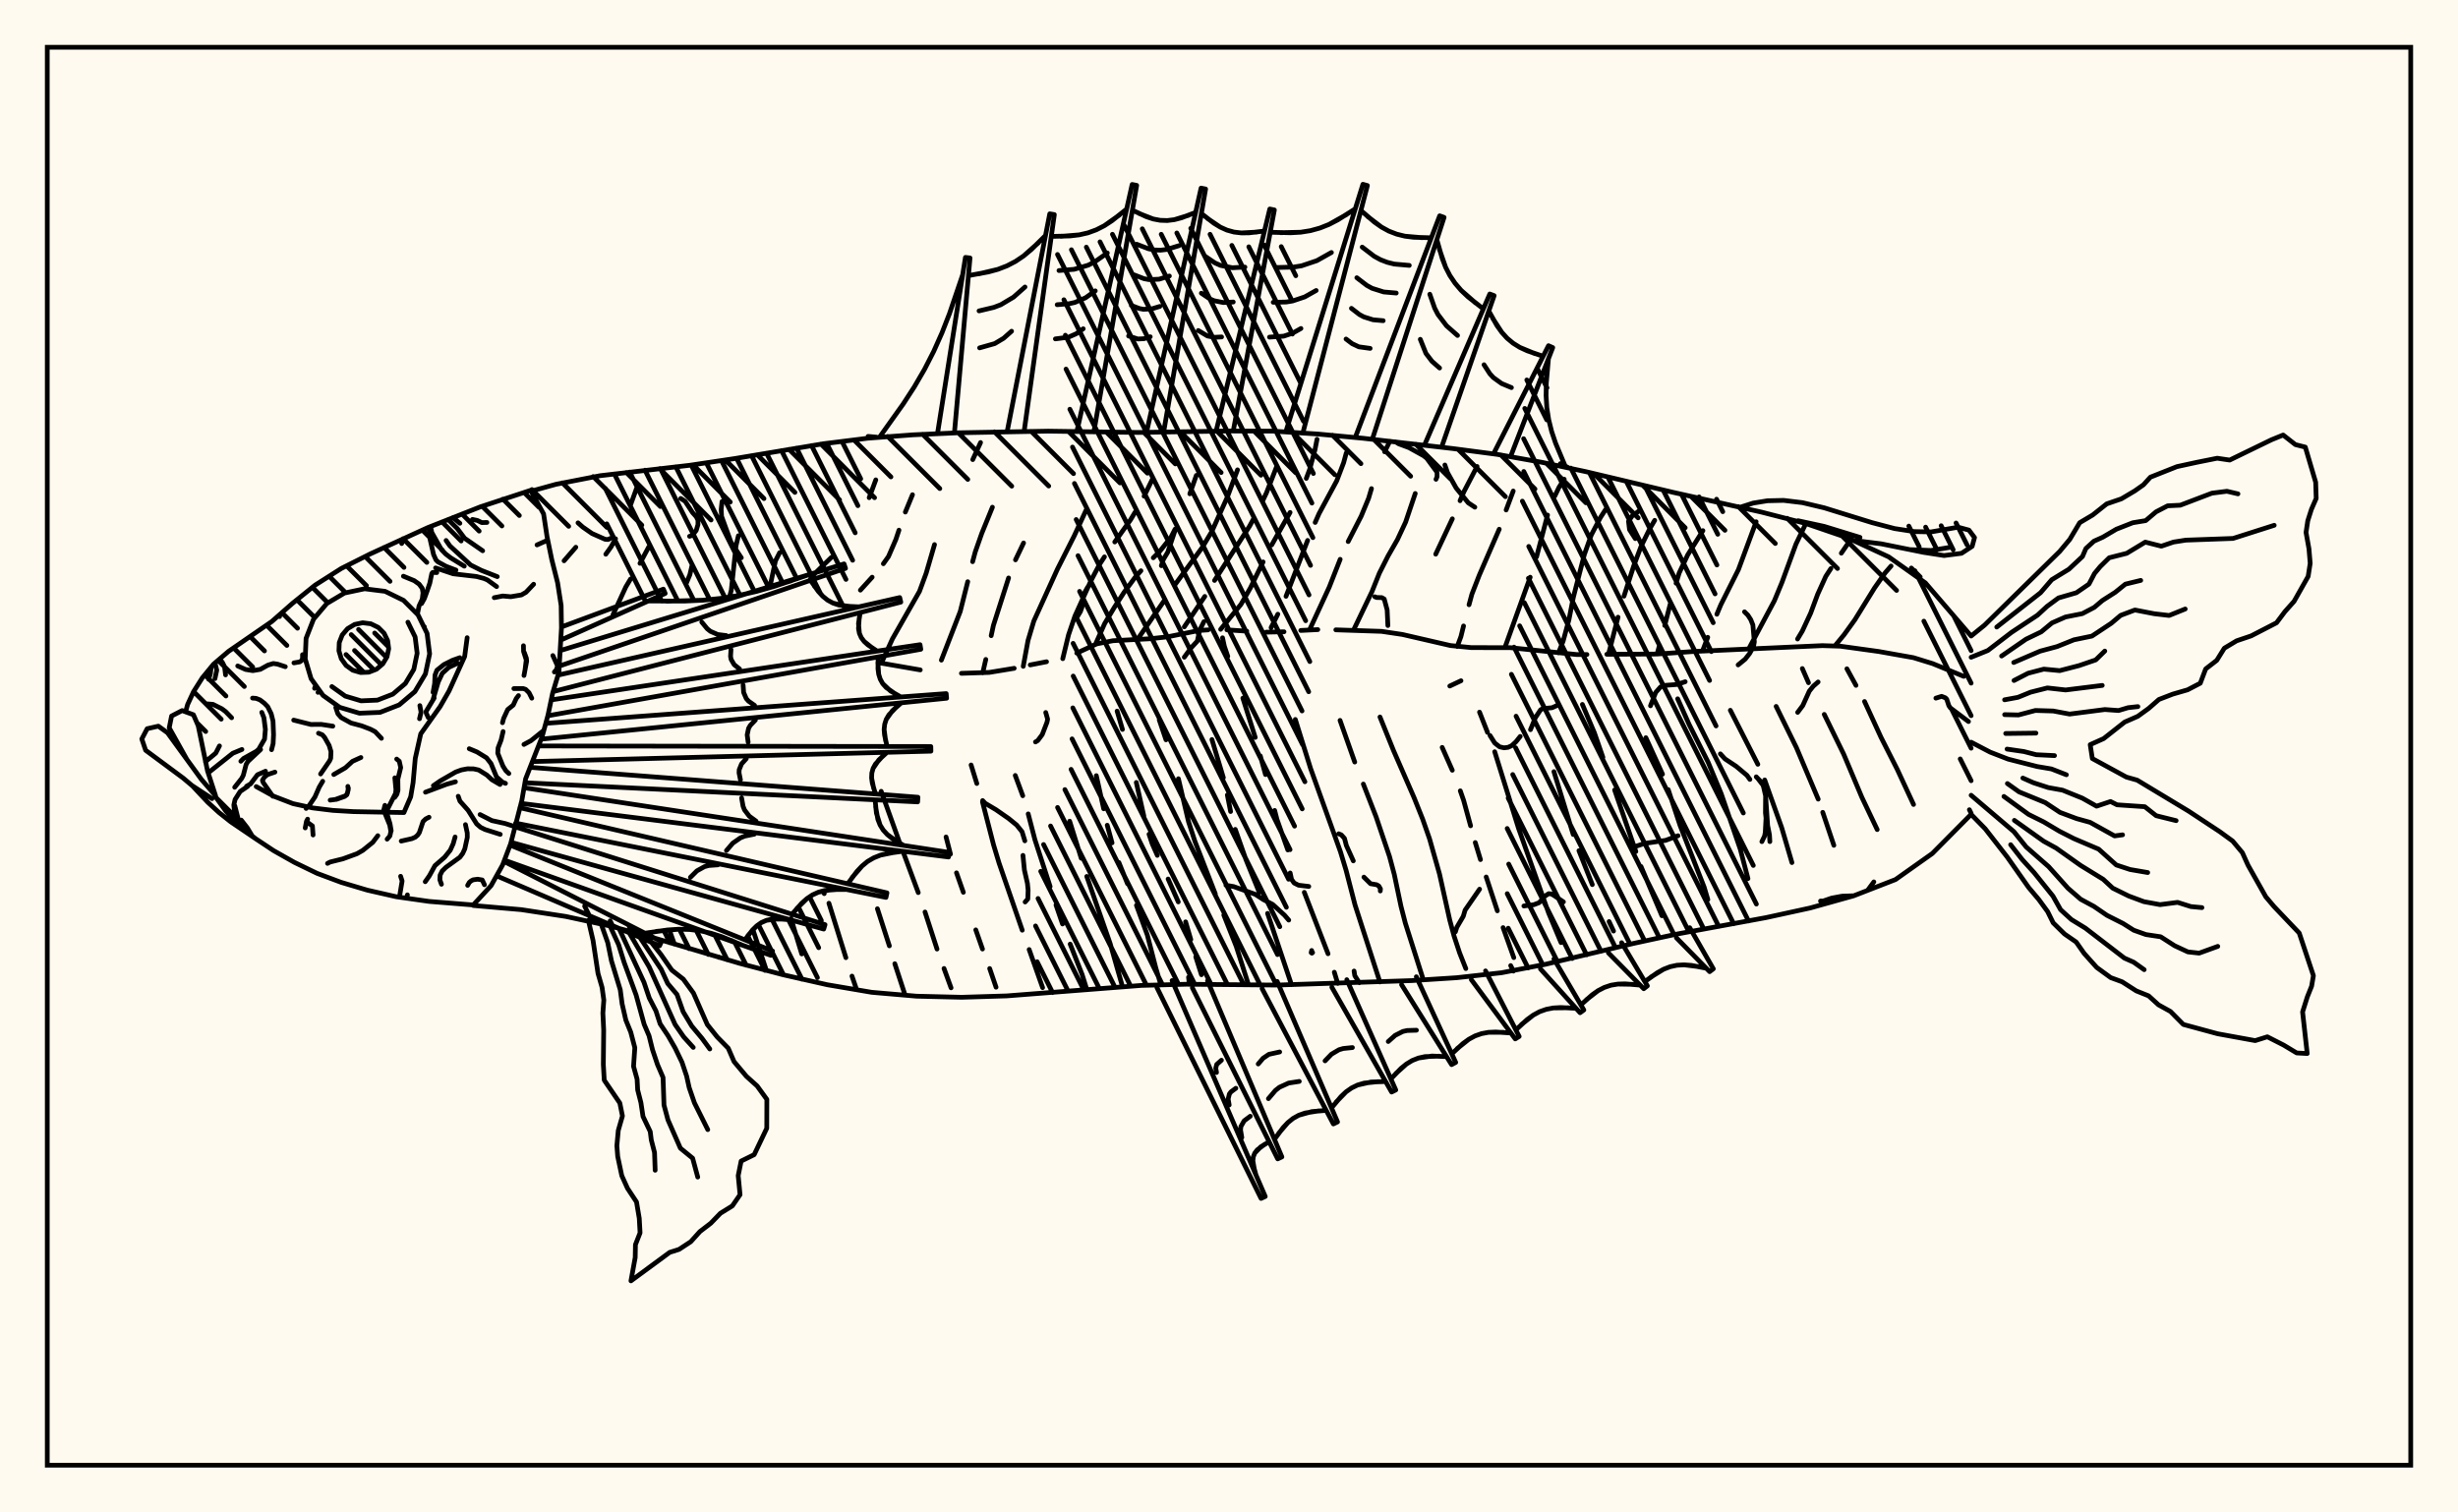 <svg xmlns="http://www.w3.org/2000/svg" width="520" height="320"><rect x="0" y="0" width="520" height="320" fill="floralwhite"/><rect x="10" y="10" width="500" height="300" stroke="black" stroke-width="1" fill="none"/><path stroke="black" stroke-width="1" fill="none" stroke-linecap="round" stroke-linejoin="round" d="
M 112.35 103.92 117.64 102.46 127 100.64 145.94 98.44 155.37 97.03 174.17 93.89 183.63 92.71 193.14 92 202.66 91.57 221.73 91.22 240.79 91.5 259.85 91.19 269.39 91.22 278.9 91.84 288.39 92.73 307.33 94.9 316.78 96.14 326.17 97.81 335.49 99.79 354.05 104.19 372.65 108.35 381.89 110.72 390.91 113.81 399.56 117.82 407.33 123.33 417 134.57 
M 417 172.3 408.79 180.58 401.01 186.09 392.13 189.54 382.94 192.11 373.63 194.14 354.88 197.6 345.56 199.61 327.01 204.01 317.65 205.81 308.17 206.86 298.66 207.47 270.08 208.42 251.01 208.24 241.48 208.49 212.97 210.71 203.44 211 193.91 210.77 184.41 209.95 175.02 208.35 165.72 206.25 156.5 203.83 138.22 198.4 129.02 195.91 119.7 193.9 110.28 192.46 100.12 191.58 
M 185.72 140.18 194.69 141.74 
M 203.39 142.46 209.27 142.27 214.56 141.4 
M 217.95 140.68 221.4 140.01 
M 227.79 138.18 232.01 136.23 235.45 135.56 243.24 135.15 246.94 134.75 253.69 133.39 255.58 133.27 
M 259.55 133.26 263.76 133.54 
M 267.87 133.75 271.64 133.67 
M 275.18 133.39 278.79 133.21 
M 282.6 133.26 292.27 133.58 296.69 134.24 306.83 136.58 311.28 137.02 319.49 137.03 333.59 138.49 335.72 138.48 
M 339.93 138.43 350.52 138.38 358.45 137.83 385.54 136.6 389.35 136.72 397.45 137.84 404.81 139.15 408.86 140.4 415.44 143.1 
M 116.23 193.35 116.25 193.38 
M 123.68 191.72 125.38 195.13 
M 121.82 115.78 119.33 118.65 
M 133.67 196.2 134.12 197.29 
M 134.86 102.79 133.46 106.65 
M 130.22 113.99 129.27 115.71 128.16 117.26 
M 141.59 196.73 142.67 199.76 
M 137.23 115.74 135.39 119.19 
M 133.39 122.51 132.4 124.17 129.69 130.05 
M 152.08 202.48 152.11 202.57 
M 146.44 119.48 145.94 121.6 145.17 123.46 
M 159.41 197.08 162.13 205.31 
M 156.21 113.35 155.71 115.45 154.71 124.88 154.33 126.3 
M 167.34 194.35 169.61 201.83 
M 164.93 116.94 164.05 118.67 162.85 124.33 
M 175.36 191.1 178.95 202.62 
M 180.24 206.52 181.23 209.41 
M 185.28 101.53 183.88 105.3 
M 175.85 117.96 171.9 121.82 171.4 122.59 
M 185.62 192.27 188.15 200.12 
M 189.3 203.9 191.48 210.56 
M 193.04 104.67 191.53 108.34 
M 190.18 112.17 189.53 114.12 187.96 117.75 186.88 119.27 
M 184.51 122.12 182.02 124.86 
M 186.42 167.42 190.37 178.42 
M 191.01 180.1 194.26 188.85 
M 195.69 192.96 198.23 200.8 
M 199.71 204.91 201.2 209 
M 207.44 93.63 205.79 97.24 
M 197.7 115.22 195.93 121.29 194.52 125.12 188.8 135.17 186.49 140.24 
M 200.14 177.08 201.08 180.71 
M 202.35 184.67 203.8 188.79 
M 206.43 196.74 207.85 200.79 
M 209.37 204.92 210.72 208.87 
M 209.95 107.31 207.68 112.89 206.32 116.77 205.76 118.84 
M 204.73 123.07 203.14 129.38 199.15 139.67 
M 205.44 161.85 206.65 165.77 
M 207.85 169.67 210.19 178.75 211.35 182.59 216.26 196.81 
M 217.72 200.9 220.57 208.96 
M 216.54 114.88 214.83 118.45 
M 213.37 122.28 210.16 132.32 209.69 134.5 
M 208.55 139.52 207.9 142.36 
M 214.78 164.07 216.37 168.36 
M 217.52 172.2 218.94 177.66 222.16 187.57 
M 223.4 191.47 224.78 195.49 
M 226.4 199.75 228.93 206.19 229.91 209.33 
M 229.77 107.92 227.27 113.35 223.71 120.4 218.71 131.4 217.48 135.51 216.47 140.98 
M 226.29 173.74 228.74 181.59 
M 229.91 185.43 234.87 199.67 237.47 208.76 
M 243.77 101.44 242.04 104.98 
M 240.14 108.36 239.15 110.01 235.83 114.67 
M 233.65 117.82 232.6 119.43 230.76 122.94 227.41 130.33 226.05 134.33 224.83 139.36 
M 231.93 164.11 233.49 171.12 
M 234.24 174.6 235.26 178.33 
M 236.71 182.48 238.53 186.98 
M 240.42 191.55 242.72 197.82 244.53 204.84 245.59 208.38 
M 253.09 100.58 251.71 104.48 
M 248.59 111.95 247.7 113.71 245.33 116.68 243.98 118.01 
M 241.37 120.76 240.11 122.19 237.83 125.28 235.71 128.56 233.69 131.94 231.75 136.31 
M 236.33 150.45 237.46 154.33 
M 240.39 165.55 241.99 172.67 
M 243.08 176.5 243.76 178.54 244.84 180.98 
M 247.12 185.98 249.27 190.82 
M 250.82 195.04 251.92 198.78 
M 252.97 202.45 254.17 206.23 
M 261.8 99.41 259.65 105.17 256.35 112.49 254.34 115.83 248.65 123.6 
M 246.47 126.83 240.65 135.26 
M 245.24 152.31 246.67 156.53 
M 249.3 164.76 251.44 173.87 252.78 177.98 257.11 189.13 
M 258.9 193.6 261.52 200.2 264.13 208.36 
M 270.14 98.56 267.93 104.26 267.08 106.06 
M 265.29 109.6 264.35 111.33 256.94 122.81 
M 254.88 126.19 250.54 132.63 
M 256.39 156.47 258.81 164.54 
M 259.65 168.2 260.34 171.7 
M 261.33 175.48 263.59 181.89 266.4 188.8 
M 268.16 193.25 273.22 208.34 
M 278.62 92.94 278.19 95.15 277.07 99.3 276.35 101.22 
M 272.92 108.42 269.04 115.29 
M 267.21 118.89 264.53 124.38 262.53 127.87 258.23 133.15 
M 258.63 134.94 259.02 136.74 259.74 138.86 
M 262.93 147.71 265.55 156.02 
M 266.63 159.94 267.72 163.88 
M 269.66 171.47 270.15 173.37 272.44 179.83 
M 275.93 188.8 280.95 201.79 
M 282.28 205.7 283 208.08 
M 284.81 95.84 284.25 97.9 282.79 101.73 279.05 108.67 278.23 110.54 
M 276.63 114.34 272.06 126.17 
M 270.33 129.95 268.9 132.8 
M 274.03 152.22 277.26 162.59 283.57 180.18 284.77 184.14 286.66 191.46 291.92 207.76 
M 294.04 93.35 292.92 95.59 
M 290.14 103.38 289.53 105.43 287.96 109.22 285.21 114.58 
M 283.52 118.34 281.2 124.24 277.06 133.21 
M 283.49 152.42 286.6 161.23 
M 288.42 165.89 291.12 172.83 293.96 181.23 294.96 184.98 296.39 191.78 297.3 195.3 301.07 207.17 
M 299.4 104.41 297.36 110.47 295.63 114.17 293.65 117.63 291.81 121.27 290.24 125.19 286.32 133.37 
M 291.94 151.7 294.81 158.81 299.14 168.73 300.97 173.31 302.43 177.49 304.53 184.9 306.71 194.7 307.61 198.04 308.79 201.62 310.1 204.93 
M 312.48 98.69 309.7 104.03 308.88 105.94 
M 307.25 109.77 303.73 117.25 
M 305.1 158.13 307.24 162.97 
M 308.93 167.32 309.64 169.35 311.11 174.72 
M 312.1 178.26 313.2 181.87 
M 314.41 185.55 316.77 192.71 
M 317.98 196.26 320.25 202.61 
M 320.13 103.89 318.63 107.9 
M 317.17 111.97 312.95 121.69 311.38 125.73 310.78 127.95 
M 309.62 132.44 309.06 134.7 308.28 136.79 
M 313 150.67 314.69 154.96 
M 316.21 159.05 321.26 175.28 327.61 193.15 330.24 199.43 
M 330.92 101.39 329.83 103.07 328.93 104.95 
M 327.39 108.97 325.06 117.83 
M 323.72 122.12 318.37 136.99 
M 328.74 163.26 332.82 176.56 
M 334.03 179.98 336.86 187.16 
M 340.41 194.98 341.35 196.99 
M 339.66 107.82 338.57 109.51 336.64 113.2 335.17 117.35 332.85 126.37 331.91 131.14 330.69 135.64 329.7 138.14 
M 334.76 149.04 337.3 155.04 339.1 160.23 
M 341.58 167.14 346.07 180.16 
M 347.16 183.32 351.58 193.75 
M 350.06 110.09 349.02 111.85 347.17 115.62 345.63 119.71 343.56 126.14 
M 342.3 130.58 340.29 138.4 
M 348.19 156.08 351.71 163.8 
M 352.92 167.06 355.43 174.66 360.51 187.67 361.3 190.32 
M 360.26 112.27 357.03 117.42 355.23 121.24 354.58 123.4 
M 353.34 127.82 352.18 132.35 
M 351.08 136.5 350.57 138.38 
M 354.92 147.85 357.36 153.31 361.37 161.29 364.13 167.94 368.16 179.66 369.79 185.89 
M 371.52 110.39 367.77 120.52 364.04 127.97 363.21 129.96 
M 361.28 134.84 360.18 137.72 
M 366.06 150.28 371.88 161.71 
M 373.33 165.02 376.93 175.13 379.09 182.5 
M 382.03 110.77 379.94 115.13 376.99 123.2 375.37 127.12 369.92 137.34 
M 375.75 149.46 380.05 158.2 384.65 169.08 
M 385.61 171.87 387.96 178.85 
M 391.55 114.11 389.54 117.04 
M 387.33 120.29 386.25 121.95 384.54 125.72 383.05 129.73 381.29 133.51 380.28 135.2 
M 381.29 141.45 382.6 144.45 
M 385.93 151.15 390.02 159.52 393.87 168.66 397.13 175.52 
M 400.06 119.76 398.8 121.21 396.57 124.39 392.41 131.12 390.12 134.3 388.21 136.62 
M 390.72 141.5 392.64 145.01 
M 394.45 148.42 397.93 155.99 401.37 162.78 404.82 170.21 
M 330.75 190.82 328.72 189.44 328.14 189.13 327.63 189.08 326.83 189.6 325.61 190.99 324.47 191.42 322.38 191.68 
M 323.78 154.38 324.83 151.82 325.91 150.19 326.4 149.92 328.34 149.74 329.55 149.2 
M 230.84 123.44 230.1 124.23 229.52 125.27 229.22 126.28 228.88 128.51 228.56 129.41 227.95 130.42 
M 384.63 144.29 383.61 145.18 382.77 146.22 381.39 149.27 380.3 150.72 
M 312.01 107.31 310.62 106.39 308.06 103.26 306.23 100 305.67 98.38 
M 221.23 150.75 221.63 152.16 221.49 152.83 220.49 155.42 219.54 156.69 219.06 156.98 
M 349.17 149.33 350.27 146.51 351.29 145.35 352.2 145.01 354.76 144.82 356.51 144.24 
M 216.81 177.9 216.22 175.97 215.08 174.56 213.39 173.18 210.7 171.31 208.44 169.97 207.88 169.38 
M 370.2 164.91 369.57 164.04 367.3 162.14 364.92 160.56 363.95 159.5 
M 272.94 184.7 273.23 186.05 273.78 186.82 274.71 187.29 276.88 187.55 
M 251.44 206.76 251.62 208.25 
M 156.83 118.01 154.64 114.7 152.65 109.24 152.57 107.77 152.75 106.11 
M 272.64 194.67 271.75 193.64 269.24 191.35 267.3 190.35 265.55 189.21 260.99 187.58 259.35 187.3 
M 286.3 182.14 284.83 178.89 284.43 177.38 283.76 176.64 283.21 176.41 
M 416.44 152.66 412.62 149.79 412.29 149.31 411.84 147.94 411.55 147.64 410.76 147.33 409.54 147.71 
M 372.73 178.07 373.3 176.89 373.45 176.13 373.61 173.07 373.49 171.98 373.52 168.39 373.02 166.19 371.88 164.71 
M 306.71 145.15 309.08 144.03 
M 249.16 111.69 248.66 112.02 247.04 116.84 246.13 118.34 245.69 119.69 
M 355 176.82 352.37 177.8 347.92 178.45 346.22 179.01 
M 293.61 132.35 293.46 129.05 292.84 126.74 292.32 126.44 291.25 126.42 290.84 126.26 
M 277.69 201.54 277.54 201.67 277.38 201.56 277.49 201.1 
M 286.46 205.45 286.61 206.43 287.57 207.93 
M 313.01 188.13 309.95 192.56 309.56 193.87 308.2 196.19 307.89 197.16 
M 145.88 113.47 146.5 113.24 147.29 112.22 147.66 110.98 147.66 110.07 147.3 109.33 146.51 108.45 144.94 106.06 144.01 105.46 
M 292 188.51 292.04 188.06 291.69 187.45 291.24 187.19 289.94 186.97 288.54 185.58 
M 254.69 131.54 253.8 133.31 253.3 135.65 252 137.05 250.54 139.05 
M 315.22 155.62 316.22 157.21 317.25 158.01 318.18 158.22 319.03 158.12 319.79 157.78 320.7 156.95 321.61 155.81 
M 303.79 101.41 304.02 100.86 304.01 99.91 301.84 96.96 301.16 96.42 298.09 94.72 295.89 93.9 295.23 93.48 
M 346.63 108.19 345.26 109.19 344.52 110.3 344.73 112.06 345.95 113.96 
M 367.71 140.68 369.21 139.45 370.14 138.26 370.96 136.79 371.14 135.79 370.83 132.22 370.38 131.1 369.77 130.15 369.06 129.45 
M 129.1 113.93 128.63 114.15 128.01 114.1 125.25 112.88 123.28 111.51 122.28 110.62 
M 374.42 178.06 374.34 176.63 373.95 174.66 373.49 167.84 372.85 165.72 371.54 164.36 
M 396.42 186.59 395.09 188.39 
M 392.18 189.52 389.69 189.61 387.48 190.02 385.68 190.64 385.14 190.64 
M 216.87 190.84 217.44 190.19 217.5 188.31 217.36 186.91 216.72 184.1 216.41 180.98 
M 183.65 92.33 185.42 92.49 
M 198.38 91.43 204.24 54.46 205.21 54.58 201.91 91.59 
M 213.13 91.01 222.08 45.24 223.05 45.4 216.66 91.28 
M 227.88 91 239.51 39.03 240.47 39.22 231.41 91.38 
M 242.62 91.19 254.09 39.8 255.05 39.99 246.15 91.56 
M 257.37 90.82 268.63 44.22 269.6 44.42 260.9 91.19 
M 272.14 90.97 288.33 38.99 289.28 39.26 275.63 91.59 
M 286.86 92.16 304.57 45.66 305.5 45.99 290.32 92.93 
M 301.53 93.76 315.17 62.2 316.09 62.55 304.97 94.62 
M 316.19 95.56 327.59 73.14 328.49 73.54 319.6 96.52 
M 330.09 98.1 331.68 98.89 
M 186.1 92.45 191.07 85.48 193.42 81.86 195.58 78.15 197.54 74.32 199.29 70.39 200.86 66.37 203.65 58.15 
M 204.88 58.31 209.09 57.54 211.1 56.99 213.02 56.25 214.83 55.31 216.54 54.16 218.15 52.82 221.19 49.82 
M 222.41 50.02 226.38 49.92 228.3 49.69 230.15 49.27 231.93 48.62 233.62 47.76 235.24 46.7 238.35 44.23 
M 239.56 44.47 242.49 45.84 243.96 46.33 245.44 46.61 246.93 46.66 248.42 46.48 249.93 46.09 252.94 44.94 
M 254.16 45.18 256.79 47.22 258.15 48.05 259.57 48.69 261.06 49.1 262.6 49.28 264.2 49.27 267.51 48.88 
M 268.72 49.14 273.05 49.25 275.17 49.13 277.23 48.8 279.23 48.25 281.17 47.48 283.05 46.5 286.71 44.19 
M 287.9 44.53 290.76 46.99 292.25 48.04 293.82 48.9 295.48 49.54 297.22 49.97 299.03 50.2 302.8 50.31 
M 303.97 50.72 305.11 54.68 305.83 56.55 306.73 58.3 307.83 59.93 309.11 61.43 310.57 62.81 313.81 65.35 
M 314.96 65.8 316.7 68.9 317.7 70.3 318.83 71.55 320.1 72.61 321.53 73.5 323.09 74.22 326.45 75.38 
M 327.58 75.89 327.12 81.13 327.08 83.72 327.24 86.28 327.64 88.81 328.26 91.3 329.09 93.76 331.12 98.61 
M 207 57.96 211.1 56.99 213.02 56.25 214.83 55.31 216.54 54.16 219.69 51.36 
M 207.12 65.78 210.26 65.03 211.73 64.47 214.43 62.86 216.84 60.72 
M 207.24 73.6 210.45 72.69 212.32 71.57 214 70.08 
M 224.41 50.01 228.3 49.69 230.15 49.27 231.93 48.62 233.62 47.76 236.81 45.5 
M 224.03 57.24 227.24 56.98 230.23 56.1 231.63 55.38 234.26 53.52 
M 223.65 64.47 226.18 64.26 227.39 63.99 229.64 63.01 231.71 61.54 
M 223.27 71.7 226 71.35 227.65 70.63 229.16 69.56 
M 241.03 45.19 243.96 46.33 245.44 46.61 246.93 46.66 248.42 46.48 251.43 45.56 
M 240.46 51.67 242.99 52.64 244.26 52.89 245.54 52.93 246.82 52.78 249.41 51.98 
M 239.89 58.14 242.01 58.96 243.07 59.16 245.22 59.07 247.39 58.4 
M 239.33 64.62 241.03 65.27 241.89 65.44 243.62 65.36 245.37 64.83 
M 238.76 71.09 240.71 71.72 242.02 71.66 243.34 71.25 
M 255.46 46.23 258.15 48.05 259.57 48.69 261.06 49.1 262.6 49.28 265.84 49.11 
M 254.81 54.13 257.03 55.63 258.2 56.15 260.7 56.65 263.37 56.51 
M 254.15 62.03 255.9 63.21 256.83 63.62 258.8 64.01 260.9 63.9 
M 253.5 69.93 255.45 71.09 256.89 71.37 258.43 71.29 
M 270.9 49.23 275.17 49.13 277.23 48.8 279.23 48.25 281.17 47.48 284.89 45.38 
M 270.12 56.6 273.65 56.51 275.35 56.24 278.59 55.15 281.67 53.42 
M 269.35 63.96 272.12 63.9 273.46 63.68 276.02 62.82 278.44 61.46 
M 268.57 71.33 271.58 71.12 273.45 70.5 275.22 69.5 
M 289.32 45.8 292.25 48.04 293.82 48.9 295.48 49.54 297.22 49.97 300.9 50.29 
M 288.18 52.28 290.7 54.21 292.05 54.95 293.48 55.5 294.97 55.87 298.14 56.15 
M 287.04 58.76 289.15 60.38 290.28 61 292.73 61.77 295.38 62 
M 285.9 65.24 287.6 66.55 288.51 67.04 290.48 67.66 292.62 67.85 
M 284.76 71.73 286.05 72.71 287.47 73.38 289.86 73.71 
M 304.5 52.72 305.83 56.55 306.73 58.3 307.83 59.93 309.11 61.43 312.16 64.1 
M 302.48 62.25 303.51 65.19 304.2 66.53 306.02 68.93 308.35 70.98 
M 300.47 71.79 301.66 74.76 302.93 76.43 304.55 77.86 
M 315.81 67.38 317.7 70.3 318.83 71.55 320.1 72.61 321.53 73.5 324.74 74.83 
M 313.95 77.17 315.18 79.07 315.91 79.87 317.67 81.14 319.75 82.01 
M 118.78 132.65 140.34 124.65 140.72 125.56 118.67 135.41 
M 118.58 137.63 178.56 119.31 178.87 120.25 118.34 140.92 
M 118.05 142.84 190.34 126.43 190.57 127.39 117.01 146.33 
M 116.61 148.08 194.64 136.4 194.8 137.37 115.89 151.44 
M 115.46 153.04 200.17 146.75 200.26 147.73 114.48 156.39 
M 113.93 157.83 196.92 157.95 196.94 158.93 112.64 161.13 
M 112.16 162.35 194.19 168.68 194.13 169.66 111.05 165.61 
M 110.86 166.66 200.81 180.35 200.67 181.32 110.23 169.98 
M 109.98 170.89 187.64 188.91 187.43 189.87 109.08 174.15 
M 108.9 174.91 174.54 195.63 174.26 196.57 108.11 178.21 
M 107.92 178.81 163.44 201.21 163.09 202.13 106.71 181.99 
M 106.61 182.25 139.94 199.22 139.53 200.11 105.05 185.3 
M 137.14 127.16 144.88 127.17 148.73 126.99 152.54 126.6 156.31 125.98 160.04 125.13 163.74 124.08 171.08 121.6 
M 171.46 122.78 173.12 125.13 174.05 126.14 175.07 126.97 176.21 127.59 178.81 128.25 181.69 128.39 
M 181.98 129.6 181.62 131.92 181.81 134 182.21 134.91 182.82 135.72 183.62 136.45 185.57 137.76 
M 185.77 138.98 185.74 141.49 185.89 142.65 186.22 143.7 186.75 144.65 188.4 146.2 190.57 147.46 
M 190.68 148.7 188.8 150.36 187.49 152.2 187.16 153.23 187.04 154.33 187.13 155.49 187.66 157.94 
M 187.67 159.17 185.91 160.79 184.71 162.57 184.44 163.55 184.39 164.59 184.54 165.69 185.21 167.98 
M 185.13 169.22 185.41 172.04 186.18 174.54 186.85 175.62 187.72 176.57 188.76 177.41 191.18 178.88 
M 191.01 180.11 187.77 180.55 186.26 180.93 184.84 181.5 183.54 182.26 182.37 183.23 181.29 184.37 179.34 186.98 
M 179.08 188.19 176 188.21 173.16 188.76 171.88 189.34 170.7 190.13 169.6 191.11 167.56 193.42 
M 167.21 194.61 164.56 194.4 162.15 194.72 161.08 195.19 160.1 195.88 159.21 196.75 157.58 198.85 
M 157.14 200 152.7 198.18 150.45 197.46 148.18 196.94 145.88 196.66 143.56 196.6 141.2 196.76 136.45 197.44 
M 141.02 127.21 148.73 126.99 152.54 126.6 156.31 125.98 160.04 125.13 167.42 122.88 
M 172.27 123.99 174.05 126.14 175.07 126.97 176.21 127.59 177.46 128.01 180.23 128.36 
M 148.47 131.63 149.62 133.03 150.29 133.57 151.84 134.25 153.64 134.47 
M 181.77 130.78 181.62 133 181.81 134 182.21 134.91 182.82 135.72 184.56 137.12 
M 154.64 137.42 154.55 138.87 154.67 139.52 155.32 140.63 156.46 141.54 
M 185.72 140.25 185.89 142.65 186.22 143.7 186.75 144.65 187.49 145.47 189.45 146.85 
M 157.21 144.95 157.32 146.51 157.88 147.81 158.36 148.35 159.63 149.24 
M 189.7 149.52 188.05 151.25 187.49 152.2 187.16 153.23 187.04 154.33 187.35 156.7 
M 159.8 152.35 158.72 153.48 158.36 154.1 158.07 155.48 158.27 157.02 
M 186.75 159.97 185.21 161.65 184.71 162.57 184.44 163.55 184.39 164.59 184.84 166.82 
M 157.88 160.52 156.88 161.62 156.38 162.85 156.35 163.52 156.64 164.98 
M 185.24 170.65 185.71 173.34 186.18 174.54 186.85 175.62 187.72 176.57 189.94 178.17 
M 156.89 168.84 157.2 170.59 157.51 171.37 158.51 172.68 159.95 173.73 
M 189.37 180.3 186.26 180.93 184.84 181.5 183.54 182.26 182.37 183.23 180.29 185.64 
M 159.58 176.49 157.56 176.9 156.64 177.27 155.03 178.39 153.68 179.96 
M 177.52 188.16 174.53 188.39 173.16 188.76 171.88 189.34 170.7 190.13 168.56 192.23 
M 151.88 182.98 149.94 183.12 149.04 183.36 147.44 184.25 146.06 185.62 
M 165.87 194.47 163.31 194.46 162.15 194.72 161.08 195.19 160.1 195.88 158.38 197.76 
M 154.92 199.05 150.45 197.46 148.18 196.94 145.88 196.66 143.56 196.6 138.83 197.06 
M 136.66 197.92 139.82 201.94 142.12 205.25 144.56 207.17 146.7 210.11 149.63 216.77 151.73 219.4 154.06 221.77 155.29 224.61 157.9 227.72 160.18 229.77 162.23 232.6 162.21 238.72 159.55 244.3 156.79 245.66 156.17 248.73 156.56 252.77 154.93 255.14 152.41 256.7 150.38 258.8 148.07 260.57 146.13 262.72 143.66 264.34 141.68 264.97 133.48 271 134.38 266.06 134.43 263.34 135.41 260.84 135.24 257.77 134.66 254.31 132.75 251.42 131.54 248.74 130.68 244.69 130.5 242.41 130.8 239.17 131.68 236.12 131.13 233.38 127.83 228.54 127.64 225.24 127.71 217.93 127.54 214.32 127.74 211.59 127.37 208.92 126.51 205.95 125.46 198.98 124.47 194.72 
M 134.76 197.42 139.88 205.09 141.26 208.09 143.22 210.41 144.52 214.06 146.35 217.1 148.5 219.67 150.16 221.94 
M 132.85 196.92 137.34 204.58 142.82 216.76 144.64 219.38 146.66 221.61 
M 130.95 196.42 136.24 207.84 137.36 211.16 138.77 213.9 139.65 216.62 141.32 219.12 142.83 221.75 144.28 224.76 145.26 227.69 145.8 230.12 146.91 233.34 149.73 239 
M 129.05 195.92 130.88 199.9 132.05 203.66 134.57 210.52 136.27 216.71 137.31 219.15 138.04 222.09 139.09 225.23 140.27 227.97 140.47 233.81 141.31 236.95 143.94 242.93 146.53 245.05 147.61 249.04 
M 127.15 195.42 128.57 199.45 129.35 203.28 131.22 209.43 131.61 212.39 132.4 215.83 133.44 218.39 134.3 221.67 134.03 225.62 134.78 228.33 134.9 230.6 135.59 233.3 136.03 236.22 137.56 239.42 137.78 241.18 138.47 243.86 138.6 247.6 
M 357.47 196.28 362.46 204.98 361.68 205.58 354.65 198.42 
M 343.06 199.45 348.51 208.59 347.74 209.19 340.26 201.61 
M 328.74 202.9 335.07 213.69 334.27 214.27 325.89 205 
M 314.27 205.42 321.39 219.29 320.56 219.81 311.27 207.28 
M 299.63 206.66 307.96 224.78 307.09 225.25 296.51 208.34 
M 284.92 207.28 295.28 230.61 294.4 231.05 281.76 208.88 
M 270.19 207.64 282.96 237.37 282.08 237.8 267 209.17 
M 255.46 207.52 271.19 244.78 270.3 245.19 252.25 209 
M 247.96 207.46 267.67 253.15 266.78 253.56 244.75 208.94 
M 360.97 204.86 357.82 204.25 356.28 204.14 354.78 204.22 353.34 204.53 351.94 205.07 350.59 205.82 347.97 207.68 
M 346.99 208.43 343.8 208.16 342.27 208.21 340.8 208.45 339.4 208.92 338.08 209.6 336.83 210.48 334.43 212.61 
M 333.44 213.34 330.18 213.17 328.61 213.26 327.11 213.55 325.7 214.05 324.36 214.78 323.09 215.7 320.68 217.9 
M 319.63 218.56 316.43 218.35 314.89 218.42 313.43 218.69 312.04 219.18 310.73 219.89 309.48 220.8 307.12 222.97 
M 306.03 223.56 302.94 223.43 300.07 223.86 298.76 224.38 297.54 225.12 296.39 226.05 294.24 228.27 
M 293.14 228.83 290.04 228.93 287.2 229.57 285.93 230.19 284.76 231.01 283.68 232.03 281.69 234.4 
M 280.57 234.93 277.52 235.19 274.76 235.96 273.54 236.64 272.44 237.53 271.44 238.59 269.62 241.05 
M 268.49 241.57 266.7 242.66 265.45 243.97 265.14 244.75 265.05 245.61 265.15 246.55 265.7 248.58 
M 359.39 204.52 356.28 204.14 354.78 204.22 353.34 204.53 351.94 205.07 349.27 206.71 
M 345.38 208.26 342.27 208.21 340.8 208.45 339.4 208.92 338.08 209.6 335.62 211.51 
M 331.79 213.22 328.61 213.26 327.11 213.55 325.7 214.05 324.36 214.78 321.87 216.76 
M 318.02 218.41 314.89 218.42 313.43 218.69 312.04 219.18 310.73 219.89 308.29 221.84 
M 304.47 223.46 301.47 223.55 300.07 223.86 298.76 224.38 297.54 225.12 295.3 227.13 
M 299.65 217.97 297.7 218.03 296.79 218.23 295.15 219.06 293.69 220.36 
M 291.57 228.85 288.58 229.16 287.2 229.57 285.93 230.19 284.76 231.01 282.66 233.18 
M 286.11 221.64 284.16 221.84 283.27 222.1 281.68 223.04 280.32 224.45 
M 279.02 235.03 276.09 235.49 274.76 235.96 273.54 236.64 272.44 237.53 270.51 239.78 
M 274.87 228.8 272.62 229.15 270.67 230.04 269.82 230.71 268.34 232.45 
M 270.72 222.57 268.44 223.07 267.21 223.9 266.18 225.11 
M 267.56 242.1 265.98 243.28 265.45 243.97 265.14 244.75 265.05 245.61 265.39 247.55 
M 264.5 236.17 263.2 237.14 262.51 238.36 262.44 239.07 262.71 240.67 
M 261.45 230.25 260.42 231.01 260.08 231.46 259.82 232.53 260.04 233.79 
M 258.4 224.32 257.4 225.21 257.2 225.99 257.36 226.91 
M 417 134.57 419.85 132.26 435.73 116.68 437.87 114.12 439.97 110.59 442.72 108.96 445.68 106.61 448.79 105.54 451.64 103.85 453.47 102.56 454.92 100.96 460.54 98.73 464.72 97.82 469.06 96.95 471.7 97.34 480.53 93.05 483.01 92.04 485.6 94.07 487.7 94.6 489.89 102.03 490 105.45 488.99 107.76 488.22 110.18 487.85 112.65 488.47 116.1 488.73 119.18 488.3 121.95 485.32 127.23 483.38 129.41 481.61 131.77 476.24 134.54 473.17 135.58 470.57 137.14 468.97 139.71 466.62 141.53 465.48 144.55 462.8 145.95 459.66 146.86 456.73 147.99 454.57 149.88 452.25 151.56 449.49 152.77 445.04 156.27 442.19 157.55 442.64 160.49 449.84 164.41 452.13 165.06 463.03 171.63 469.61 175.97 472.33 177.95 474.38 180.4 475.58 183.06 479.34 189.74 481.07 191.79 486.41 197.4 489.41 206.42 489.03 208.65 488.12 210.93 487.12 214.1 488.1 222.9 485.88 222.78 483.12 221.12 479.66 219.36 477.1 220.17 469.15 218.72 461.89 216.75 459.17 214 456.64 212.6 454.55 210.7 451.94 209.65 448.95 207.73 446.53 206.84 443.57 204.69 440.91 201.72 439.22 199.31 436.75 197.6 434.36 195.25 433.19 192.88 431.32 190.32 429.17 187.77 424.63 181.32 419.97 175.34 417 172.3 
M 422.42 132.67 431.69 125.4 434.05 122.66 437.69 120.43 440.56 117.74 441.28 116.05 442.98 114.5 444.87 113.65 447.72 111.97 451.2 110.6 453.93 110.15 456.11 108.3 458.57 107.02 461.25 106.89 467.95 104.34 471.12 103.94 473.45 104.49 
M 417 139.06 420.54 137.63 425.55 133.79 431.04 130.16 433.06 128.3 435.48 126.51 439.27 125.41 441.93 123.58 443.1 121.34 444.31 119.88 446.21 118.01 449.92 117.07 453.84 114.7 457.24 115.56 459.8 114.69 462.41 114.28 472.41 113.92 481.12 111.14 
M 423.45 138.8 428.61 135.24 431.82 133.69 434.1 131.8 436.97 130.54 440.53 129.83 443.06 128.5 444.76 127.06 447.5 125.31 449.63 123.59 452.88 122.8 
M 426.01 140.17 431.59 137.77 435.19 136.8 438.75 135.37 442.56 134.58 446.65 131.87 448.63 130.2 451.65 129.06 455.73 129.85 458.89 130.22 462.29 128.85 
M 426.07 143.98 429.06 142.44 432.38 141.57 435.74 141.89 439.82 140.83 443.36 139.62 445.28 137.75 
M 424.08 148.06 426.9 147.54 429.58 146.45 433.14 145.55 436.99 145.98 444.74 145.02 
M 424.09 151.2 427.01 151.27 430.59 150.32 434.37 150.43 437.83 151.08 445.29 150.12 448.19 150.33 450.2 149.73 452.28 149.5 
M 424.31 155.19 430.71 155.11 
M 424.6 158.49 428.17 159.01 430.77 159.68 434.64 159.87 
M 417 157.03 421.02 159.13 424.82 160.61 430.97 162.18 433.99 162.69 437.15 163.92 
M 427.94 164.62 430.18 165.61 433.31 166.63 436.34 167.18 440.52 168.87 443.54 170.57 446.49 169.58 447.87 170.28 453.74 170.68 456.14 172.58 460.37 173.63 
M 424.67 165.78 427.14 167.54 432.68 169.81 435.8 171.88 439.32 173.2 442.17 173.99 447.35 176.86 449.04 176.63 
M 423.94 168.51 429.15 172.31 432.36 173.9 435.68 175.87 438.79 177.45 443.98 179.66 447.71 183.01 450.63 183.97 454.36 184.61 
M 426.15 173.57 432.34 177.98 434.98 179.43 440.16 183.1 444.94 186.04 446.96 187.91 450.35 189.58 453.55 190.77 456.96 191.4 460.68 190.92 463.49 191.81 465.83 192.03 
M 417 168.26 426.06 175.97 428.64 179.19 433.4 183.36 437.49 187.93 440.19 190.27 442.99 191.78 445.75 193.67 449.17 195.4 451.4 196.81 453.98 197.73 457.1 198.2 460.06 200.1 462.86 201.4 465.24 201.66 469.18 200.23 
M 425.36 178.72 427.79 181.84 430.31 184.61 434.31 189.59 435.93 192.47 438.22 194.56 441.17 196.37 449.42 202.71 451.39 203.58 453.61 205.16 
M 368.24 107.29 370.89 106.44 373.91 105.95 377.33 105.87 381.32 106.35 385.91 107.44 396.05 110.58 400.8 111.83 404.95 112.47 408.52 112.54 414.26 111.54 416.54 112.16 417.72 113.73 417.22 115.59 414.97 117.07 411.28 117.54 406.9 116.86 397.98 115.06 392.62 114.39 
M 380.38 110.17 385.91 111.37 393.49 113.7 
M 404.19 116.29 408.52 116.47 412.91 115.74 
M 39.26 150.61 39.69 149.06 40.94 146.35 42.79 143.43 45.17 140.53 48.35 137.81 57.5 131.5 61.86 127.67 66.65 123.81 72.21 120.27 78.34 117.19 90.5 111.63 101.62 107.24 112.25 103.74 115 108.73 115.73 113.55 116.73 118.4 117.96 123.29 118.71 128.11 118.78 132.84 118.24 142.2 116.89 146.73 115.93 151.31 114.69 155.86 111.19 164.8 110.39 169.41 108.03 178.52 106.33 183 103.89 187.38 100.12 191.47 90.79 190.72 83.84 189.73 77.73 188.34 72.19 186.69 67.08 184.78 62.29 182.46 57.91 179.99 54.05 177.43 50.58 174.63 47.75 171.58 45.51 168.46 
M 98.83 134.92 98.3 138.9 95 146.19 93.12 149.48 89.01 155.26 87.85 160.46 87.39 165.6 86.88 168.6 85.45 171.92 74.77 171.72 70.42 171.46 66.16 170.94 61.98 170.03 57.93 168.47 54.2 166.42 
M 39.5 160.61 35.8 153.99 36.3 151.49 38.53 150.34 40.92 151.22 41.93 153.55 43.9 163.1 45.62 168.41 
M 44.85 168.97 40.61 166.19 38.76 164.63 30.81 158.74 30 156.35 31.13 154.18 33.5 153.64 35.44 155.04 42.62 164.92 45.5 168.24 
M 68.34 147.13 65.81 143.59 64.57 139.42 64.75 135.07 66.33 131.01 69.14 127.69 72.88 125.47 77.14 124.57 81.46 125.11 85.37 127.02 88.44 130.1 90.35 134.01 90.89 138.33 90 142.59 87.77 146.33 84.45 149.14 80.4 150.72 76.05 150.9 71.88 149.66 68.34 147.13 
M 86.29 131.64 87.82 134.76 88.25 138.22 87.54 141.63 85.75 144.62 83.1 146.87 79.85 148.13 76.38 148.28 73.04 147.28 70.21 145.26 
M 73.21 140.78 72.2 139.37 71.7 137.7 71.77 135.96 72.4 134.34 73.53 133.01 75.02 132.12 76.73 131.76 78.46 131.98 80.02 132.74 81.25 133.97 82.01 135.54 82.23 137.26 81.87 138.97 80.98 140.46 79.65 141.59 78.03 142.22 76.29 142.29 74.62 141.8 73.21 140.78 
M 73.2 138.48 76.98 142.26 
M 75 137.63 79.15 141.78 
M 74.3 134.27 80.71 140.69 
M 75.85 133.17 81.79 139.11 
M 79.26 133.93 82.18 136.85 
M 45.78 168.83 49.8 172.85 
M 39.28 150.53 39.41 150.67 
M 41.65 152.91 43.52 154.77 
M 40.96 146.32 46.8 152.16 
M 43.32 142.78 47.8 147.26 
M 46.14 139.7 51.69 145.25 
M 49.42 137.08 53.46 141.12 
M 52.92 134.69 55.95 137.72 
M 56.4 132.27 60.69 136.56 
M 59.64 129.62 62.94 132.92 
M 62.82 126.9 66.61 130.68 
M 66.08 124.26 69.37 127.55 
M 69.63 121.91 73.13 125.41 
M 73.32 119.71 77.53 123.91 
M 77.25 117.74 82.51 123 
M 81.25 115.83 85.46 120.05 
M 85.27 113.97 90.3 118.99 
M 89.35 112.15 93.63 116.43 
M 93.52 110.42 97.56 114.46 
M 97.75 108.75 101.37 112.37 
M 102.01 107.11 106.18 111.28 
M 106.4 105.6 109.87 109.07 
M 110.9 104.21 114.05 107.35 
M 85.34 121.91 87.64 122.86 88.67 123.59 89.33 124.48 89.49 125.42 89.33 126.76 88.65 128.21 88.3 129.96 
M 102.11 116.53 98.29 113.88 96.73 111.81 94.8 109.91 
M 49.68 172.39 49.47 170.31 49.73 169.16 50.81 167.46 52.38 166.39 
M 62.13 152.36 65.78 153.28 67.95 153.26 70.41 153.64 
M 105.06 124.11 103.11 122.7 102.38 122.39 100.8 121.97 95.87 121.4 92.15 120.16 
M 110.74 136.62 110.76 137.82 111.33 139.63 111.08 141.68 
M 108.9 174.89 106.85 174.23 104.06 173.62 101.56 172.34 
M 64.57 175.17 64.83 173.79 65.08 173.31 
M 68.27 165.3 67.54 166.53 66.62 168.63 65.45 170.36 64.76 171.05 
M 66.79 144.97 66.55 145.63 
M 91.85 147.68 90.15 150.51 90.17 150.88 90.6 151.82 
M 64 138.51 64.01 139.29 63.8 139.77 63.41 140.04 62.18 140.25 
M 45.47 143.58 45.86 141.79 45.48 140.26 
M 88.75 152.07 89.08 150.69 88.82 149.29 
M 84.75 185.4 85.07 186.4 84.5 189.82 
M 66.23 176.66 66.09 174.74 65.21 174.11 64.99 173.75 
M 52.15 166.36 53.01 165.86 54.47 163.92 56.17 163.17 
M 112.89 123.61 111.28 125.31 110.31 125.87 108.06 126.25 106.36 126.1 104.56 126.45 
M 110.92 138.05 111.36 139.26 111.42 139.89 110.85 142.92 
M 44.14 143.73 44.51 142.55 44.67 141.13 
M 71.16 169.13 72.91 168.51 73.38 168.15 73.68 167.07 73.59 166.38 
M 76.35 160.27 74.57 161.08 73.08 162.44 70.61 163.87 
M 57.71 168.47 55.67 165.55 55.52 165.11 55.91 164.44 56.58 163.89 58.16 163.36 
M 83.53 164.57 83.76 167.06 83.68 167.85 81.87 171.44 81.86 172.15 82.51 174.29 82.76 175.77 
M 67.5 145.96 67.28 146.49 
M 69.85 169.29 70.93 169.15 73.13 168.36 73.5 167.85 73.7 166.74 
M 59.33 130.03 59.19 130.02 
M 103.01 110.54 101.93 110.57 100.97 110.11 99.95 109.9 
M 83.92 160.6 84.47 161.06 84.77 162.4 84.17 164.86 84.2 167.2 83.97 168.04 83.51 168.71 
M 57.45 158.62 57.78 157.33 57.87 155.44 57.76 152.57 57.37 151.01 56.63 149.51 55.93 148.79 55 148.08 54.18 147.76 53.43 147.7 
M 86.19 189.33 85.95 190.03 
M 108.71 145.69 110.67 145.68 111.2 145.85 111.92 146.56 112.5 147.72 
M 105.78 165.98 104.06 164.97 102.98 163.97 101.27 162.91 100.17 162.67 98.88 162.66 97.61 162.9 96.39 163.35 93.1 165.24 91.68 166.23 
M 67.38 155.13 68.21 155.48 68.68 156.03 69.63 157.72 70.02 159.01 69.96 160.45 69.72 160.99 67.82 163.76 
M 97.29 110.72 95.83 109.49 
M 92.4 121.15 91.55 121.1 91.35 121.32 90.92 123.39 90.31 125.19 89.78 126.64 89.19 127.7 
M 105.83 176.53 102.6 175.5 101.67 175.04 100.84 174.32 99.03 171.44 97.3 169.5 96.94 168.47 
M 80.69 156.21 79.37 154.81 78.41 154.3 76.54 153.58 74.27 152.97 72.18 151.82 71.48 151.02 71.03 149.69 
M 84.98 115 85.27 113.97 
M 106.3 152.91 106.56 151.96 107.41 150.12 108.58 149.18 109.21 147.8 109.69 147.17 
M 49.65 166.57 51.14 164.68 51.47 164.03 52.07 161.74 52.44 161.11 55.13 158.59 
M 47.72 142.79 47.5 141.04 47.04 140.13 46.47 139.42 
M 69.29 182.67 69.85 182.38 72.55 181.71 75.51 180.63 76.74 179.93 78.86 178.22 79.93 176.81 
M 106.94 165.74 106.31 165.49 105.04 164.38 103.87 161.54 102.92 160.33 100.92 159.1 99.27 158.41 
M 43.63 148.91 45.05 149.02 46.93 149.96 47.71 150.54 49 151.86 
M 113.61 115.29 115.88 114.28 
M 110.84 157.51 112.33 156.71 115.05 154.52 
M 97.28 139.15 95.7 139.71 93.91 140.61 92.42 141.81 92.03 142.83 91.95 144.61 91.62 146.48 
M 96.85 140.3 94.95 141.2 93.57 142.45 92.71 144.28 91.63 147.95 
M 89.72 132.71 89.77 132.6 
M 60.36 141.06 58.72 140.52 57.82 140.38 56.67 140.73 55.07 141.62 53.49 141.89 51.94 141.64 50.29 140.9 
M 107.65 163.66 107.02 163.07 106.4 162.09 105.3 159.35 105.37 158.24 106.01 156.57 106.43 154.78 
M 98.93 187.32 99.28 186.7 99.66 186.38 100.09 186.15 101.05 186.02 102.02 186.18 102.49 187.19 
M 96.46 120.62 94.34 119.81 92.65 118.88 92.24 118.48 91.72 117.32 90.74 113.03 90.91 111.61 
M 50.95 161.06 51.53 160.47 54.24 158.96 54.73 158.53 55.97 156.38 56.14 154.32 55.83 151.86 55.38 150.72 
M 44.03 163.53 49.25 159.37 51.18 158.57 
M 90.76 172.91 90.06 173.27 89.5 173.81 88.72 176.14 88.37 176.68 87.85 177.13 87.13 177.44 84.88 177.95 
M 116.96 138.7 117.94 140.88 117.73 141.67 117.28 142.18 
M 93.39 187.09 93.06 186.16 93.1 185.17 93.53 184.3 94.32 183.52 97.29 181.37 97.89 180.56 98.33 179.6 98.86 177.17 98.85 176.25 98.47 174.47 
M 52.74 176.38 50.38 173.23 49.67 170.47 
M 89.96 186.55 90.83 185.31 92.01 183.16 94.06 181.37 95.25 179.89 95.87 178.53 96.28 177.08 
M 98.22 119.79 95.38 118.05 94.28 117.21 93.4 116.3 91.34 112.65 91.09 111.4 
M 105.2 122 101.84 120.68 99.58 119.55 95.17 115.49 94.37 114.35 
M 53.36 176.87 52.31 175.14 51.04 173.51 
M 59.15 130.45 59.13 130.07 
M 81.43 170.39 81.17 171.43 82.45 174.57 82.69 175.93 82.48 176.87 81.9 177.55 
M 43.46 161.16 45.64 159.35 46.43 157.82 
M 96.35 165.41 94.51 165.92 90.01 167.61 
M 40.69 166.25 43.99 169.77 46.33 171.91 48.8 173.87 54.05 177.43 
M 112.53 103.58 120.31 111.36 
M 118.98 102.16 128.4 111.59 
M 125.5 100.83 135.78 111.1 
M 132.5 99.96 139.71 107.17 
M 139.54 99.14 150.43 110.02 
M 146.64 98.37 154.49 106.22 
M 153.48 97.35 161.62 105.49 
M 160.2 96.21 168.17 104.18 
M 166.93 95.07 177.62 105.76 
M 173.68 93.95 185.02 105.3 
M 180.67 93.08 188.48 100.9 
M 187.79 92.34 198.82 103.37 
M 195.18 91.87 204.74 101.43 
M 202.74 91.57 214.04 102.86 
M 210.39 91.36 221.86 102.83 
M 218.17 91.27 227.11 100.21 
M 226.05 91.29 236.93 102.17 
M 234.05 91.42 242.74 100.11 
M 242 91.51 248.64 98.15 
M 249.81 91.45 258.34 99.98 
M 257.44 91.22 266.76 100.54 
M 265.29 91.2 274.09 100.01 
M 273.37 91.42 282.38 100.44 
M 281.88 92.07 287.91 98.1 
M 290.64 92.97 298.43 100.76 
M 299.5 93.97 306.83 101.29 
M 308.45 95.05 318.48 105.08 
M 317.5 96.24 324.73 103.46 
M 327.12 98 335.5 106.38 
M 337.18 100.19 346.56 109.57 
M 347.49 102.63 356.51 111.66 
M 357.75 105.03 364.92 112.2 
M 367.77 107.19 375.57 114.99 
M 378.1 109.66 388.73 120.28 
M 389.7 113.39 401.23 124.92 
M 404.35 120.18 406.23 122.06 
M 129.08 194.83 129.71 196.09 
M 133.07 195.93 133.68 197.14 
M 137.21 197.32 137.66 198.23 
M 140.42 196.86 141.73 199.48 
M 143.73 196.61 145.79 200.72 
M 147.28 196.83 149.84 201.94 
M 151.15 197.68 153.85 203.08 
M 155.37 199.24 157.86 204.22 
M 158.19 198.01 161.85 205.32 
M 160.45 195.64 165.76 206.26 
M 163.3 194.47 169.67 207.19 
M 166.79 194.57 172.93 206.84 
M 128.37 110.83 136.63 127.36 
M 168.89 191.88 173.2 200.51 
M 128.05 103.31 139.99 127.19 
M 171.26 189.75 173.76 194.75 
M 129.97 100.28 143.42 127.18 
M 174.08 188.51 174.37 189.07 
M 133.21 99.88 146.81 127.08 
M 136.45 99.48 150.13 126.84 
M 139.71 99.12 153.38 126.46 
M 142.97 98.76 156.55 125.92 
M 146.24 98.41 159.64 125.22 
M 149.48 98.02 162.66 124.39 
M 152.65 97.48 165.64 123.46 
M 155.83 96.95 168.59 122.47 
M 159 96.41 173.64 125.69 
M 162.17 95.88 178.32 128.17 
M 165.34 95.34 178.97 122.59 
M 219.41 203.48 222.68 210.01 
M 168.52 94.8 180.38 118.54 
M 219.07 195.91 225.96 209.7 
M 171.69 94.27 180.92 112.73 
M 219.6 190.1 229.25 209.39 
M 174.89 93.8 181.49 106.99 
M 220.17 184.35 232.53 209.08 
M 178.13 93.4 182.09 101.31 
M 220.77 178.68 235.85 208.83 
M 222.25 174.76 239.19 208.63 
M 223.73 170.84 242.53 208.43 
M 225.28 167.06 245.87 208.23 
M 226.59 162.78 249.31 208.23 
M 226.8 156.33 252.76 208.26 
M 226.96 149.77 256.22 208.28 
M 227.04 143.04 259.67 208.31 
M 227.02 136.12 263.13 208.35 
M 227.76 130.73 266.59 208.38 
M 228.39 125.12 270.05 208.42 
M 228.06 117.57 270.26 201.97 
M 227.67 109.92 270.75 196.07 
M 227.3 102.29 272.14 191.96 
M 226.89 94.59 272.61 186.03 
M 226.33 86.58 272.92 179.77 
M 225.52 78.09 273.87 174.79 
M 225.38 70.92 275.49 171.14 
M 225.07 63.42 276.06 165.4 
M 223.72 53.84 275.59 157.59 
M 226.66 52.84 275.45 150.42 
M 229.82 52.29 276.86 146.36 
M 232.71 51.17 277.1 139.97 
M 235.34 49.57 276.22 131.33 
M 237.81 47.62 276.93 125.87 
M 241.65 48.41 277.25 119.62 
M 319.59 204.3 320.17 205.46 
M 245.66 49.57 277.75 113.75 
M 319.07 196.39 323.28 204.8 
M 248.96 49.29 277.54 106.44 
M 318.86 189.08 326.39 204.15 
M 251.91 48.31 277.85 100.18 
M 319.17 182.82 329.5 203.49 
M 255.99 49.57 275.77 89.13 
M 318.85 175.29 332.6 202.8 
M 260.6 51.92 275.11 80.93 
M 319.06 168.85 335.66 202.03 
M 264.19 52.22 273.42 70.68 
M 320.02 163.87 338.71 201.27 
M 267.44 51.84 273.15 63.26 
M 320.63 158.21 341.77 200.5 
M 271.05 52.18 274.13 58.34 
M 320.73 151.53 344.84 199.77 
M 319.74 142.67 347.95 199.1 
M 320.3 136.91 351.06 198.43 
M 321.49 132.41 354.16 197.76 
M 322.48 127.51 357.29 197.13 
M 323.34 122.35 360.45 196.57 
M 323.41 115.61 363.61 196.01 
M 322.06 106.03 366.77 195.45 
M 322.36 99.75 369.91 194.86 
M 322.33 92.82 371.57 191.28 
M 322.57 86.41 370.92 183.11 
M 323 80.39 327.22 88.83 
M 332.32 99.04 368.81 172.01 
M 325.21 77.93 327.27 82.05 
M 336.23 99.96 363.04 153.59 
M 340.13 100.89 361.67 143.97 
M 344.03 101.81 362.05 137.86 
M 347.93 102.74 362.44 131.75 
M 351.84 103.67 362.83 125.65 
M 355.74 104.6 363.22 119.54 
M 359.45 105.13 363.4 113.04 
M 363.14 105.62 364.46 108.26 
M 416.63 171.32 417 172.06 
M 414.69 160.57 417 165.18 
M 412.98 150.27 417 158.3 
M 407 131.42 417 151.42 
M 405.1 120.75 417 144.54 
M 403.82 111.31 406.02 115.7 
M 413.31 130.28 417 137.66 
M 407.37 111.53 409.77 116.32 
M 410.66 111.23 413.2 116.31 
M 413.81 110.65 416.15 115.31 
"/></svg>